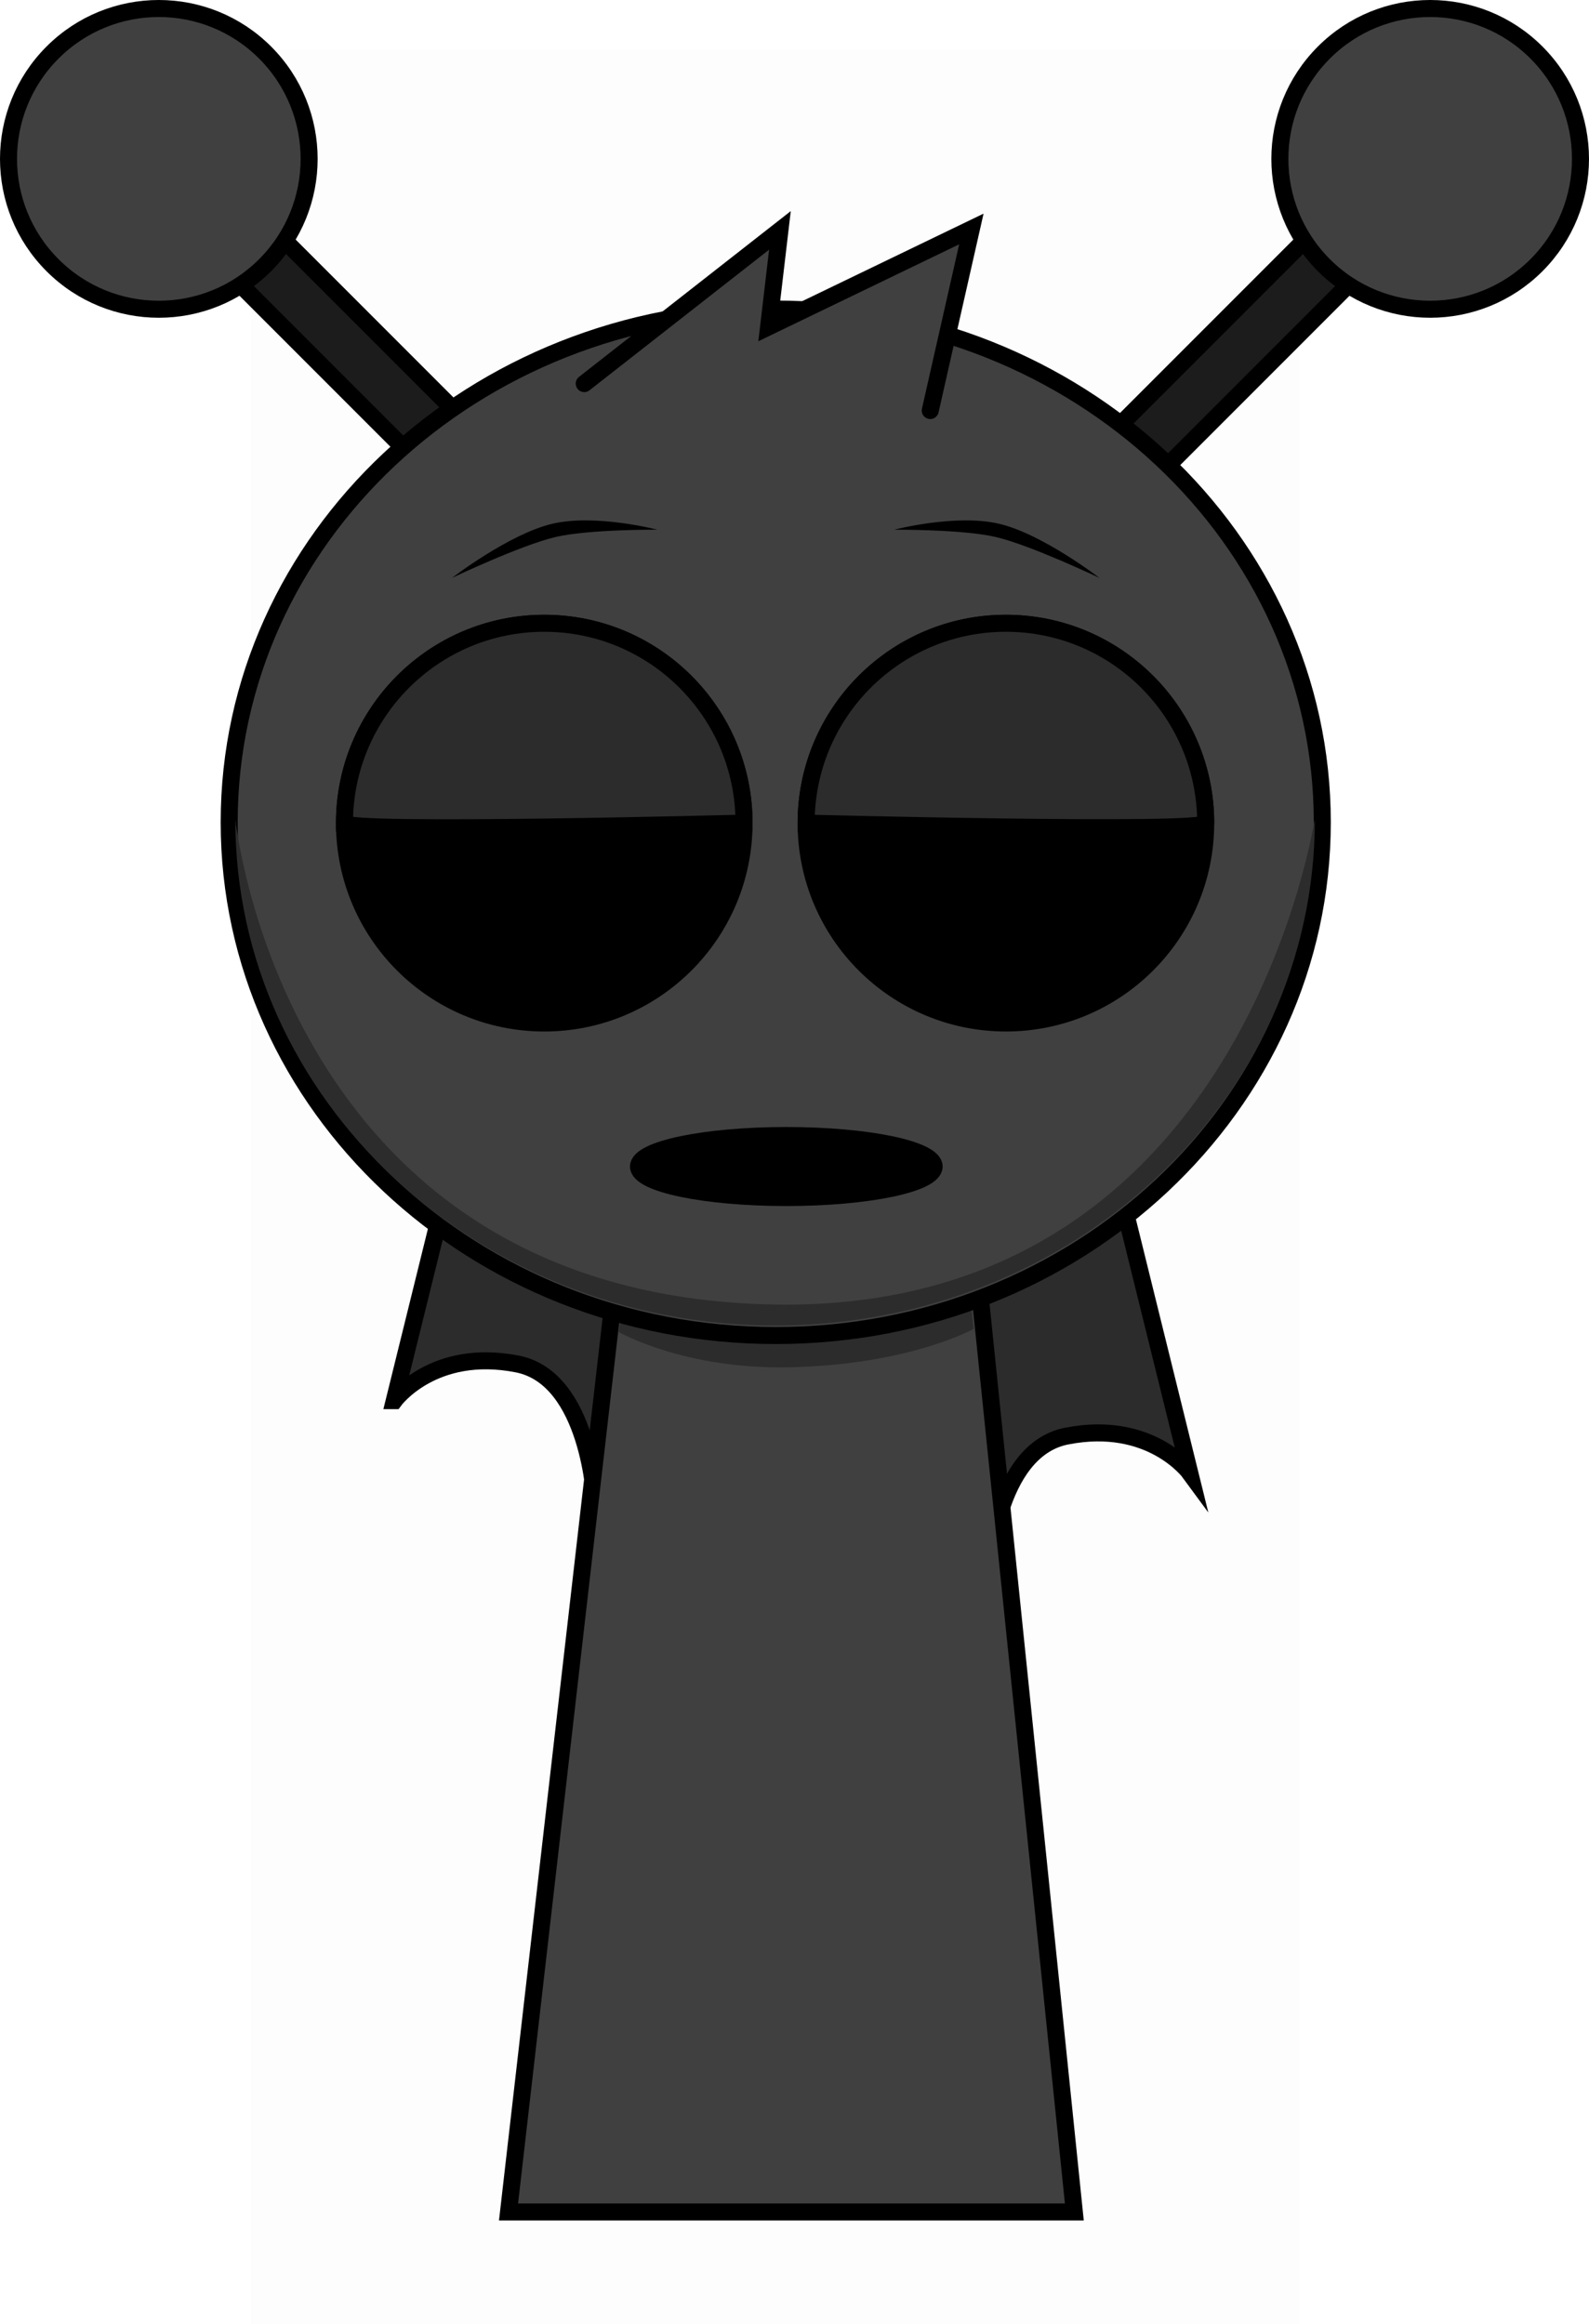 <svg version="1.1" xmlns="http://www.w3.org/2000/svg" xmlns:xlink="http://www.w3.org/1999/xlink" width="186.757" height="273.044" viewBox="0,0,186.757,273.044"><g transform="translate(-146.982,-47.622)"><g data-paper-data="{&quot;isPaintingLayer&quot;:true}" fill-rule="nonzero" stroke-linejoin="miter" stroke-miterlimit="10" stroke-dasharray="" stroke-dashoffset="0" style="mix-blend-mode: normal"><path d="M176.487,320.666v-267.225h123.182v267.225z" fill-opacity="0.01" fill="#000000" stroke="none" stroke-width="0" stroke-linecap="butt"/><g stroke="#000000" stroke-width="2" stroke-linecap="butt"><path d="M212.553,118.378l-49.497,-49.497l5.185,-5.185l49.497,49.497z" fill="#1c1c1c"/><path d="M153.156,78.78c-6.899,-6.899 -6.899,-18.085 0,-24.984c6.899,-6.899 18.085,-6.899 24.984,0c6.899,6.899 6.899,18.085 0,24.984c-6.899,6.899 -18.085,6.899 -24.984,0z" fill="#404040"/></g><path d="M272.351,216.342c-8.515,1.672 -9.137,16.151 -9.137,16.151l-7.074,-40.87l22.423,-4.363l8.25,33.386c0,0 -4.573,-6.246 -14.461,-4.304z" data-paper-data="{&quot;index&quot;:null}" fill="#2c2c2c" stroke="#000000" stroke-width="2" stroke-linecap="butt"/><path d="M193.318,212.176l8.25,-33.386l22.423,4.363l-7.074,40.87c0,0 -0.622,-14.479 -9.137,-16.151c-9.887,-1.941 -14.461,4.304 -14.461,4.304z" fill="#2c2c2c" stroke="#000000" stroke-width="2" stroke-linecap="butt"/><g data-paper-data="{&quot;index&quot;:null}" stroke="#000000" stroke-width="2" stroke-linecap="butt"><path d="M262.982,113.193l49.497,-49.497l5.185,5.185l-49.497,49.497z" fill="#1c1c1c"/><path d="M302.58,78.78c-6.899,-6.899 -6.899,-18.085 0,-24.984c6.899,-6.899 18.085,-6.899 24.984,0c6.899,6.899 6.899,18.085 0,24.984c-6.899,6.899 -18.085,6.899 -24.984,0z" fill="#404040"/></g><path d="M206.75,307.5l15.143,-131.842l37.783,-0.158l13.574,132z" fill="#404040" stroke="#000000" stroke-width="2" stroke-linecap="butt"/><path d="M219.7,204.113l3.121,-26.328l35.831,-0.142l2.767,26.106c0,0 -7.515,4.196 -21.559,4.51c-12.485,0.279 -20.16,-4.146 -20.16,-4.146z" fill="#2c2c2c" stroke="#000000" stroke-width="0" stroke-linecap="butt"/><path d="M173.918,144.232c0,-33.302 28.76,-60.298 64.237,-60.298c35.477,0 64.237,26.996 64.237,60.298c0,33.302 -28.76,60.298 -64.237,60.298c-35.477,0 -64.237,-26.996 -64.237,-60.298z" fill="#404040" stroke="#000000" stroke-width="2" stroke-linecap="butt"/><path d="M174.641,143.953c0,-0.728 5.207,55.919 63.36,56.934c55.564,0.97 63.514,-57.953 63.514,-56.934c0,32.805 -28.402,59.398 -63.437,59.398c-35.035,0 -63.437,-26.594 -63.437,-59.398z" fill="#2c2c2c" stroke="#000000" stroke-width="0" stroke-linecap="butt"/><path d="M187.468,144.329c0,-12.968 10.513,-23.481 23.481,-23.481c12.968,0 23.481,10.513 23.481,23.481c0,12.968 -10.513,23.481 -23.481,23.481c-12.968,0 -23.481,-10.513 -23.481,-23.481z" fill="#000000" stroke="#000000" stroke-width="2" stroke-linecap="butt"/><path d="M265.208,167.809c-12.968,0 -23.481,-10.513 -23.481,-23.481c0,-12.968 10.513,-23.481 23.481,-23.481c12.968,0 23.481,10.513 23.481,23.481c0,12.968 -10.513,23.481 -23.481,23.481z" data-paper-data="{&quot;index&quot;:null}" fill="#000000" stroke="#000000" stroke-width="2" stroke-linecap="butt"/><path d="M187.468,144.329c0,-12.968 10.513,-23.481 23.481,-23.481c12.968,0 23.481,10.513 23.481,23.481c0,0 -46.961,1.232 -46.961,0z" fill="#2c2c2c" stroke="#000000" stroke-width="2" stroke-linecap="butt"/><path d="M241.727,144.329c0,-12.968 10.513,-23.481 23.481,-23.481c12.968,0 23.481,10.513 23.481,23.481c0,1.214 -46.961,0 -46.961,0z" data-paper-data="{&quot;index&quot;:null}" fill="#2c2c2c" stroke="#000000" stroke-width="2" stroke-linecap="butt"/><path d="M200.106,115.52c0,0 6.709,-5.169 11.797,-6.364c5.088,-1.194 12.334,0.699 12.334,0.699c0,0 -8.038,-0.06 -11.968,0.862c-4.106,0.964 -12.164,4.802 -12.164,4.802z" fill="#000000" stroke="none" stroke-width="0" stroke-linecap="butt"/><path d="M264.041,110.718c-3.929,-0.922 -11.968,-0.862 -11.968,-0.862c0,0 7.246,-1.894 12.334,-0.699c5.088,1.194 11.797,6.364 11.797,6.364c0,0 -8.057,-3.838 -12.164,-4.802z" data-paper-data="{&quot;index&quot;:null}" fill="#000000" stroke="none" stroke-width="0" stroke-linecap="butt"/><path d="M215.648,92.69l23,-18l-1.333,11.333l23.833,-11.5l-4.833,21.333" data-paper-data="{&quot;index&quot;:null}" fill="#404040" stroke="#000000" stroke-width="2" stroke-linecap="round"/><path d="M256.772,184.673c0,2.012 -7.778,3.643 -17.373,3.643c-9.595,0 -17.373,-1.631 -17.373,-3.643c0,-2.012 7.778,-3.643 17.373,-3.643c9.595,0 17.373,1.631 17.373,3.643z" fill="#000000" stroke="#000000" stroke-width="2" stroke-linecap="butt"/></g></g></svg>